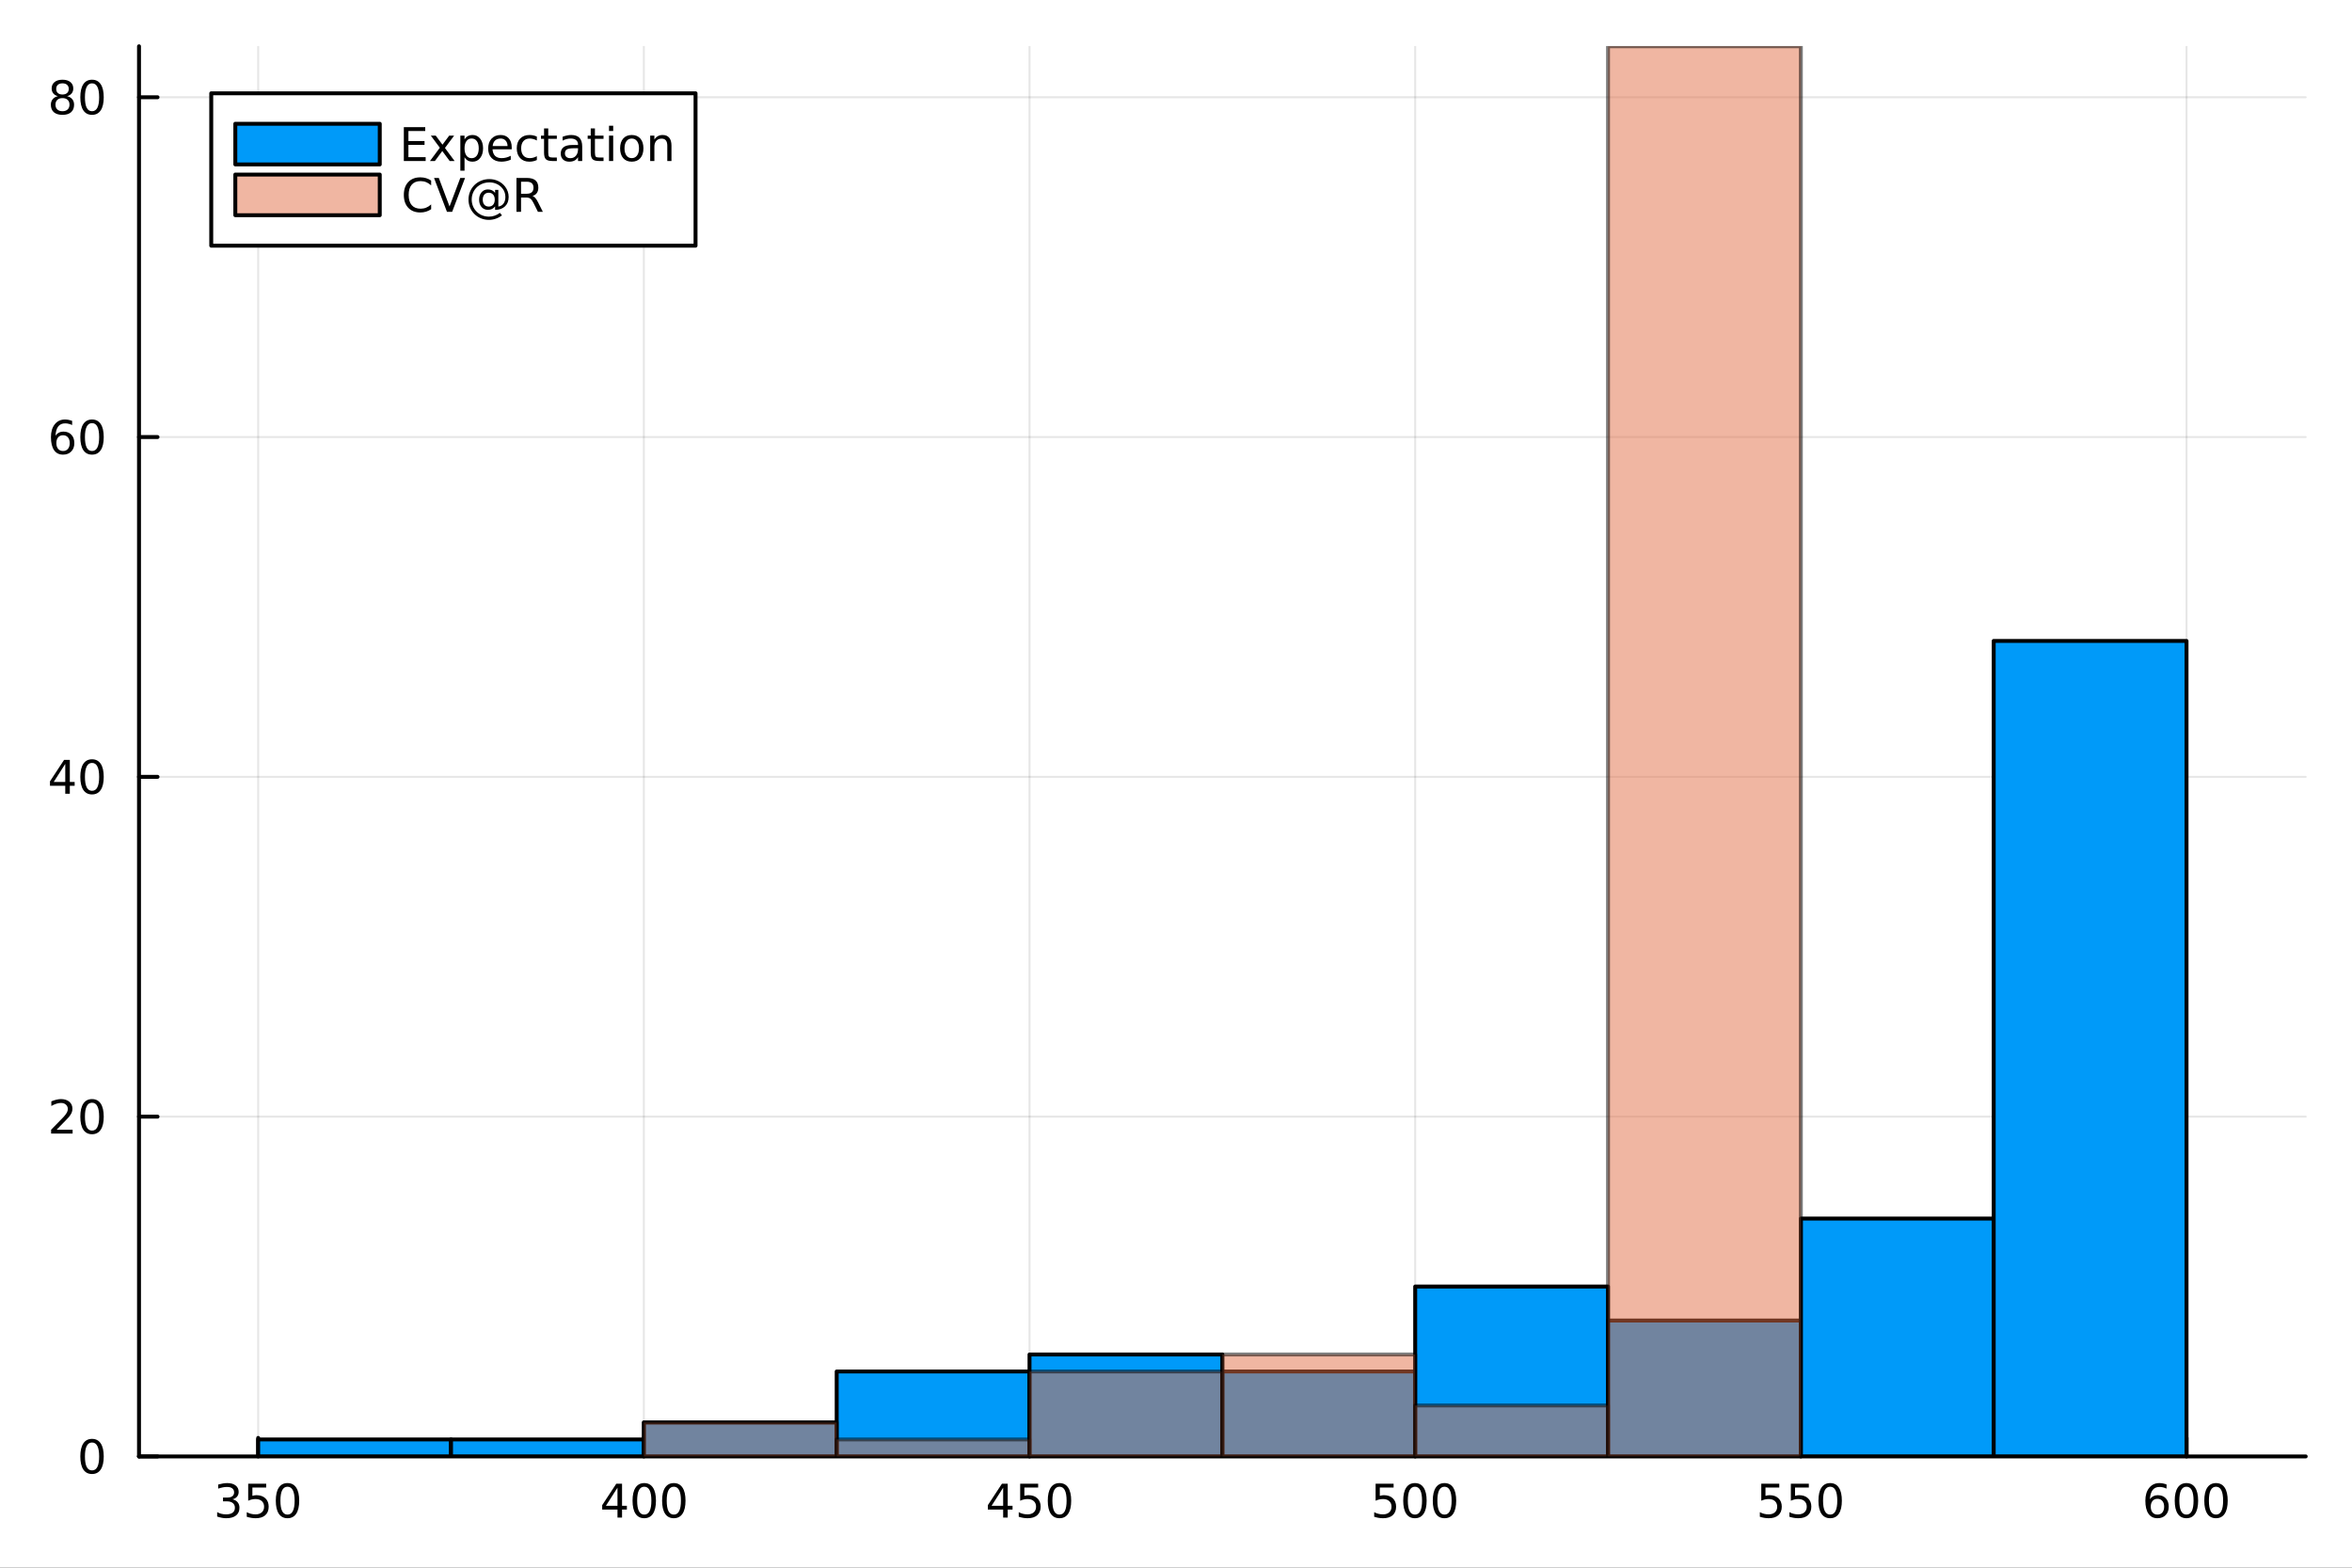 <?xml version="1.0" encoding="utf-8"?>
<svg xmlns="http://www.w3.org/2000/svg" xmlns:xlink="http://www.w3.org/1999/xlink" width="600" height="400" viewBox="0 0 2400 1600">
<rect x="0" y="0" width="2400" height="1600" fill="#333333" stroke="none"/>
<defs>
  <clipPath id="clip430">
    <rect x="0" y="0" width="2400" height="1600"/>
  </clipPath>
</defs>
<path clip-path="url(#clip430)" d="M0 1600 L2400 1600 L2400 0 L0 0  Z" fill="#ffffff" fill-rule="evenodd" fill-opacity="1"/>
<defs>
  <clipPath id="clip431">
    <rect x="480" y="0" width="1681" height="1600"/>
  </clipPath>
</defs>
<path clip-path="url(#clip430)" d="M141.853 1486.45 L2352.76 1486.45 L2352.76 47.244 L141.853 47.244  Z" fill="#ffffff" fill-rule="evenodd" fill-opacity="1"/>
<defs>
  <clipPath id="clip432">
    <rect x="141" y="47" width="2212" height="1440"/>
  </clipPath>
</defs>
<polyline clip-path="url(#clip432)" style="stroke:#000000; stroke-linecap:round; stroke-linejoin:round; stroke-width:2; stroke-opacity:0.1; fill:none" points="263.457,1486.45 263.457,47.244 "/>
<polyline clip-path="url(#clip432)" style="stroke:#000000; stroke-linecap:round; stroke-linejoin:round; stroke-width:2; stroke-opacity:0.1; fill:none" points="656.996,1486.45 656.996,47.244 "/>
<polyline clip-path="url(#clip432)" style="stroke:#000000; stroke-linecap:round; stroke-linejoin:round; stroke-width:2; stroke-opacity:0.1; fill:none" points="1050.53,1486.45 1050.53,47.244 "/>
<polyline clip-path="url(#clip432)" style="stroke:#000000; stroke-linecap:round; stroke-linejoin:round; stroke-width:2; stroke-opacity:0.1; fill:none" points="1444.07,1486.45 1444.07,47.244 "/>
<polyline clip-path="url(#clip432)" style="stroke:#000000; stroke-linecap:round; stroke-linejoin:round; stroke-width:2; stroke-opacity:0.1; fill:none" points="1837.61,1486.45 1837.61,47.244 "/>
<polyline clip-path="url(#clip432)" style="stroke:#000000; stroke-linecap:round; stroke-linejoin:round; stroke-width:2; stroke-opacity:0.1; fill:none" points="2231.15,1486.45 2231.15,47.244 "/>
<polyline clip-path="url(#clip432)" style="stroke:#000000; stroke-linecap:round; stroke-linejoin:round; stroke-width:2; stroke-opacity:0.1; fill:none" points="141.853,1486.45 2352.76,1486.45 "/>
<polyline clip-path="url(#clip432)" style="stroke:#000000; stroke-linecap:round; stroke-linejoin:round; stroke-width:2; stroke-opacity:0.1; fill:none" points="141.853,1139.65 2352.76,1139.65 "/>
<polyline clip-path="url(#clip432)" style="stroke:#000000; stroke-linecap:round; stroke-linejoin:round; stroke-width:2; stroke-opacity:0.1; fill:none" points="141.853,792.856 2352.76,792.856 "/>
<polyline clip-path="url(#clip432)" style="stroke:#000000; stroke-linecap:round; stroke-linejoin:round; stroke-width:2; stroke-opacity:0.1; fill:none" points="141.853,446.06 2352.76,446.06 "/>
<polyline clip-path="url(#clip432)" style="stroke:#000000; stroke-linecap:round; stroke-linejoin:round; stroke-width:2; stroke-opacity:0.1; fill:none" points="141.853,99.263 2352.76,99.263 "/>
<polyline clip-path="url(#clip430)" style="stroke:#000000; stroke-linecap:round; stroke-linejoin:round; stroke-width:4; stroke-opacity:1; fill:none" points="141.853,1486.45 2352.76,1486.45 "/>
<polyline clip-path="url(#clip430)" style="stroke:#000000; stroke-linecap:round; stroke-linejoin:round; stroke-width:4; stroke-opacity:1; fill:none" points="263.457,1486.45 263.457,1467.55 "/>
<polyline clip-path="url(#clip430)" style="stroke:#000000; stroke-linecap:round; stroke-linejoin:round; stroke-width:4; stroke-opacity:1; fill:none" points="656.996,1486.45 656.996,1467.55 "/>
<polyline clip-path="url(#clip430)" style="stroke:#000000; stroke-linecap:round; stroke-linejoin:round; stroke-width:4; stroke-opacity:1; fill:none" points="1050.53,1486.45 1050.53,1467.55 "/>
<polyline clip-path="url(#clip430)" style="stroke:#000000; stroke-linecap:round; stroke-linejoin:round; stroke-width:4; stroke-opacity:1; fill:none" points="1444.07,1486.45 1444.07,1467.55 "/>
<polyline clip-path="url(#clip430)" style="stroke:#000000; stroke-linecap:round; stroke-linejoin:round; stroke-width:4; stroke-opacity:1; fill:none" points="1837.61,1486.45 1837.61,1467.55 "/>
<polyline clip-path="url(#clip430)" style="stroke:#000000; stroke-linecap:round; stroke-linejoin:round; stroke-width:4; stroke-opacity:1; fill:none" points="2231.15,1486.45 2231.15,1467.55 "/>
<path clip-path="url(#clip430)" d="M237.218 1530.21 Q240.575 1530.93 242.45 1533.2 Q244.348 1535.47 244.348 1538.8 Q244.348 1543.92 240.829 1546.72 Q237.311 1549.52 230.829 1549.52 Q228.653 1549.52 226.339 1549.08 Q224.047 1548.66 221.593 1547.81 L221.593 1543.29 Q223.538 1544.43 225.853 1545.01 Q228.167 1545.58 230.691 1545.58 Q235.089 1545.58 237.38 1543.85 Q239.695 1542.11 239.695 1538.8 Q239.695 1535.75 237.542 1534.03 Q235.413 1532.3 231.593 1532.3 L227.566 1532.3 L227.566 1528.45 L231.778 1528.45 Q235.228 1528.45 237.056 1527.09 Q238.885 1525.7 238.885 1523.11 Q238.885 1520.45 236.987 1519.03 Q235.112 1517.6 231.593 1517.6 Q229.672 1517.6 227.473 1518.01 Q225.274 1518.43 222.635 1519.31 L222.635 1515.14 Q225.297 1514.4 227.612 1514.03 Q229.95 1513.66 232.01 1513.66 Q237.334 1513.66 240.436 1516.09 Q243.538 1518.5 243.538 1522.62 Q243.538 1525.49 241.894 1527.48 Q240.251 1529.45 237.218 1530.21 Z" fill="#000000" fill-rule="nonzero" fill-opacity="1" /><path clip-path="url(#clip430)" d="M253.26 1514.29 L271.616 1514.29 L271.616 1518.22 L257.542 1518.22 L257.542 1526.7 Q258.561 1526.35 259.579 1526.19 Q260.598 1526 261.616 1526 Q267.403 1526 270.783 1529.17 Q274.163 1532.34 274.163 1537.76 Q274.163 1543.34 270.69 1546.44 Q267.218 1549.52 260.899 1549.52 Q258.723 1549.52 256.454 1549.15 Q254.209 1548.78 251.802 1548.04 L251.802 1543.34 Q253.885 1544.47 256.107 1545.03 Q258.329 1545.58 260.806 1545.58 Q264.811 1545.58 267.149 1543.48 Q269.487 1541.37 269.487 1537.76 Q269.487 1534.15 267.149 1532.04 Q264.811 1529.94 260.806 1529.94 Q258.931 1529.94 257.056 1530.35 Q255.204 1530.77 253.26 1531.65 L253.26 1514.29 Z" fill="#000000" fill-rule="nonzero" fill-opacity="1" /><path clip-path="url(#clip430)" d="M293.375 1517.37 Q289.764 1517.37 287.936 1520.93 Q286.13 1524.47 286.13 1531.6 Q286.13 1538.71 287.936 1542.27 Q289.764 1545.82 293.375 1545.82 Q297.01 1545.82 298.815 1542.27 Q300.644 1538.71 300.644 1531.6 Q300.644 1524.47 298.815 1520.93 Q297.01 1517.37 293.375 1517.37 M293.375 1513.66 Q299.186 1513.66 302.241 1518.27 Q305.32 1522.85 305.32 1531.6 Q305.32 1540.33 302.241 1544.94 Q299.186 1549.52 293.375 1549.52 Q287.565 1549.52 284.487 1544.94 Q281.431 1540.33 281.431 1531.6 Q281.431 1522.85 284.487 1518.27 Q287.565 1513.66 293.375 1513.66 Z" fill="#000000" fill-rule="nonzero" fill-opacity="1" /><path clip-path="url(#clip430)" d="M630.086 1518.36 L618.281 1536.81 L630.086 1536.81 L630.086 1518.36 M628.859 1514.29 L634.739 1514.29 L634.739 1536.81 L639.669 1536.81 L639.669 1540.7 L634.739 1540.7 L634.739 1548.85 L630.086 1548.85 L630.086 1540.7 L614.484 1540.7 L614.484 1536.19 L628.859 1514.29 Z" fill="#000000" fill-rule="nonzero" fill-opacity="1" /><path clip-path="url(#clip430)" d="M657.401 1517.37 Q653.79 1517.37 651.961 1520.93 Q650.155 1524.47 650.155 1531.6 Q650.155 1538.71 651.961 1542.27 Q653.79 1545.82 657.401 1545.82 Q661.035 1545.82 662.841 1542.27 Q664.669 1538.71 664.669 1531.6 Q664.669 1524.47 662.841 1520.93 Q661.035 1517.37 657.401 1517.37 M657.401 1513.66 Q663.211 1513.66 666.266 1518.27 Q669.345 1522.85 669.345 1531.6 Q669.345 1540.33 666.266 1544.94 Q663.211 1549.52 657.401 1549.52 Q651.591 1549.52 648.512 1544.94 Q645.456 1540.33 645.456 1531.6 Q645.456 1522.85 648.512 1518.27 Q651.591 1513.66 657.401 1513.66 Z" fill="#000000" fill-rule="nonzero" fill-opacity="1" /><path clip-path="url(#clip430)" d="M687.563 1517.37 Q683.952 1517.37 682.123 1520.93 Q680.317 1524.47 680.317 1531.6 Q680.317 1538.71 682.123 1542.27 Q683.952 1545.82 687.563 1545.82 Q691.197 1545.82 693.002 1542.27 Q694.831 1538.71 694.831 1531.6 Q694.831 1524.47 693.002 1520.93 Q691.197 1517.37 687.563 1517.37 M687.563 1513.66 Q693.373 1513.66 696.428 1518.27 Q699.507 1522.85 699.507 1531.6 Q699.507 1540.33 696.428 1544.94 Q693.373 1549.52 687.563 1549.52 Q681.753 1549.52 678.674 1544.94 Q675.618 1540.33 675.618 1531.6 Q675.618 1522.85 678.674 1518.27 Q681.753 1513.66 687.563 1513.66 Z" fill="#000000" fill-rule="nonzero" fill-opacity="1" /><path clip-path="url(#clip430)" d="M1023.63 1518.36 L1011.82 1536.81 L1023.63 1536.81 L1023.63 1518.36 M1022.4 1514.29 L1028.28 1514.29 L1028.28 1536.81 L1033.21 1536.81 L1033.21 1540.7 L1028.28 1540.7 L1028.28 1548.85 L1023.63 1548.85 L1023.63 1540.7 L1008.02 1540.7 L1008.02 1536.19 L1022.4 1514.29 Z" fill="#000000" fill-rule="nonzero" fill-opacity="1" /><path clip-path="url(#clip430)" d="M1040.99 1514.29 L1059.34 1514.29 L1059.34 1518.22 L1045.27 1518.22 L1045.27 1526.7 Q1046.29 1526.35 1047.31 1526.19 Q1048.32 1526 1049.34 1526 Q1055.13 1526 1058.51 1529.17 Q1061.89 1532.34 1061.89 1537.76 Q1061.89 1543.34 1058.42 1546.44 Q1054.94 1549.52 1048.63 1549.52 Q1046.45 1549.52 1044.18 1549.15 Q1041.94 1548.78 1039.53 1548.04 L1039.53 1543.34 Q1041.61 1544.47 1043.83 1545.03 Q1046.06 1545.58 1048.53 1545.58 Q1052.54 1545.58 1054.88 1543.48 Q1057.21 1541.37 1057.21 1537.76 Q1057.21 1534.15 1054.88 1532.04 Q1052.54 1529.94 1048.53 1529.94 Q1046.66 1529.94 1044.78 1530.35 Q1042.93 1530.77 1040.99 1531.65 L1040.99 1514.29 Z" fill="#000000" fill-rule="nonzero" fill-opacity="1" /><path clip-path="url(#clip430)" d="M1081.1 1517.37 Q1077.49 1517.37 1075.66 1520.93 Q1073.86 1524.47 1073.86 1531.6 Q1073.86 1538.71 1075.66 1542.27 Q1077.49 1545.82 1081.1 1545.82 Q1084.74 1545.82 1086.54 1542.27 Q1088.37 1538.71 1088.37 1531.6 Q1088.37 1524.47 1086.54 1520.93 Q1084.74 1517.37 1081.1 1517.37 M1081.1 1513.66 Q1086.91 1513.66 1089.97 1518.27 Q1093.05 1522.85 1093.05 1531.6 Q1093.05 1540.33 1089.97 1544.94 Q1086.91 1549.52 1081.1 1549.52 Q1075.29 1549.52 1072.21 1544.94 Q1069.16 1540.33 1069.16 1531.6 Q1069.16 1522.85 1072.21 1518.27 Q1075.29 1513.66 1081.1 1513.66 Z" fill="#000000" fill-rule="nonzero" fill-opacity="1" /><path clip-path="url(#clip430)" d="M1403.69 1514.29 L1422.05 1514.29 L1422.05 1518.22 L1407.97 1518.22 L1407.97 1526.7 Q1408.99 1526.35 1410.01 1526.19 Q1411.03 1526 1412.05 1526 Q1417.84 1526 1421.22 1529.17 Q1424.59 1532.34 1424.59 1537.76 Q1424.59 1543.34 1421.12 1546.44 Q1417.65 1549.52 1411.33 1549.52 Q1409.16 1549.52 1406.89 1549.15 Q1404.64 1548.78 1402.23 1548.04 L1402.23 1543.34 Q1404.32 1544.47 1406.54 1545.03 Q1408.76 1545.58 1411.24 1545.58 Q1415.24 1545.58 1417.58 1543.48 Q1419.92 1541.37 1419.92 1537.76 Q1419.92 1534.15 1417.58 1532.04 Q1415.24 1529.94 1411.24 1529.94 Q1409.36 1529.94 1407.49 1530.35 Q1405.64 1530.77 1403.69 1531.65 L1403.69 1514.29 Z" fill="#000000" fill-rule="nonzero" fill-opacity="1" /><path clip-path="url(#clip430)" d="M1443.81 1517.37 Q1440.2 1517.37 1438.37 1520.93 Q1436.56 1524.47 1436.56 1531.6 Q1436.56 1538.71 1438.37 1542.27 Q1440.2 1545.82 1443.81 1545.82 Q1447.44 1545.82 1449.25 1542.27 Q1451.08 1538.71 1451.08 1531.6 Q1451.08 1524.47 1449.25 1520.93 Q1447.44 1517.37 1443.81 1517.37 M1443.81 1513.66 Q1449.62 1513.66 1452.67 1518.27 Q1455.75 1522.85 1455.75 1531.6 Q1455.75 1540.33 1452.67 1544.94 Q1449.62 1549.52 1443.81 1549.52 Q1438 1549.52 1434.92 1544.94 Q1431.86 1540.33 1431.86 1531.6 Q1431.86 1522.85 1434.92 1518.27 Q1438 1513.66 1443.81 1513.66 Z" fill="#000000" fill-rule="nonzero" fill-opacity="1" /><path clip-path="url(#clip430)" d="M1473.97 1517.37 Q1470.36 1517.37 1468.53 1520.93 Q1466.72 1524.47 1466.72 1531.6 Q1466.72 1538.71 1468.53 1542.27 Q1470.36 1545.82 1473.97 1545.82 Q1477.6 1545.82 1479.41 1542.27 Q1481.24 1538.71 1481.24 1531.6 Q1481.24 1524.47 1479.41 1520.93 Q1477.6 1517.37 1473.97 1517.37 M1473.97 1513.66 Q1479.78 1513.66 1482.84 1518.27 Q1485.91 1522.85 1485.91 1531.6 Q1485.91 1540.33 1482.84 1544.94 Q1479.78 1549.52 1473.97 1549.52 Q1468.16 1549.52 1465.08 1544.94 Q1462.03 1540.33 1462.03 1531.6 Q1462.03 1522.85 1465.08 1518.27 Q1468.16 1513.66 1473.97 1513.66 Z" fill="#000000" fill-rule="nonzero" fill-opacity="1" /><path clip-path="url(#clip430)" d="M1797.23 1514.29 L1815.59 1514.29 L1815.59 1518.22 L1801.51 1518.22 L1801.51 1526.7 Q1802.53 1526.35 1803.55 1526.19 Q1804.57 1526 1805.59 1526 Q1811.37 1526 1814.75 1529.17 Q1818.13 1532.34 1818.13 1537.76 Q1818.13 1543.34 1814.66 1546.44 Q1811.19 1549.52 1804.87 1549.52 Q1802.69 1549.52 1800.43 1549.15 Q1798.18 1548.78 1795.77 1548.04 L1795.77 1543.34 Q1797.86 1544.47 1800.08 1545.03 Q1802.3 1545.58 1804.78 1545.58 Q1808.78 1545.58 1811.12 1543.48 Q1813.46 1541.37 1813.46 1537.76 Q1813.46 1534.15 1811.12 1532.04 Q1808.78 1529.94 1804.78 1529.94 Q1802.9 1529.94 1801.03 1530.35 Q1799.18 1530.77 1797.23 1531.65 L1797.23 1514.29 Z" fill="#000000" fill-rule="nonzero" fill-opacity="1" /><path clip-path="url(#clip430)" d="M1827.39 1514.29 L1845.75 1514.29 L1845.75 1518.22 L1831.68 1518.22 L1831.68 1526.7 Q1832.69 1526.35 1833.71 1526.19 Q1834.73 1526 1835.75 1526 Q1841.54 1526 1844.92 1529.17 Q1848.3 1532.34 1848.3 1537.76 Q1848.3 1543.34 1844.82 1546.44 Q1841.35 1549.52 1835.03 1549.52 Q1832.86 1549.52 1830.59 1549.15 Q1828.34 1548.78 1825.93 1548.04 L1825.93 1543.34 Q1828.02 1544.47 1830.24 1545.03 Q1832.46 1545.58 1834.94 1545.58 Q1838.94 1545.58 1841.28 1543.48 Q1843.62 1541.37 1843.62 1537.76 Q1843.62 1534.15 1841.28 1532.04 Q1838.94 1529.94 1834.94 1529.94 Q1833.06 1529.94 1831.19 1530.35 Q1829.34 1530.77 1827.39 1531.65 L1827.39 1514.29 Z" fill="#000000" fill-rule="nonzero" fill-opacity="1" /><path clip-path="url(#clip430)" d="M1867.51 1517.37 Q1863.9 1517.37 1862.07 1520.93 Q1860.26 1524.47 1860.26 1531.6 Q1860.26 1538.71 1862.07 1542.27 Q1863.9 1545.82 1867.51 1545.82 Q1871.14 1545.82 1872.95 1542.27 Q1874.78 1538.71 1874.78 1531.6 Q1874.78 1524.47 1872.95 1520.93 Q1871.14 1517.37 1867.51 1517.37 M1867.51 1513.66 Q1873.32 1513.66 1876.37 1518.27 Q1879.45 1522.85 1879.45 1531.6 Q1879.45 1540.33 1876.37 1544.94 Q1873.32 1549.52 1867.51 1549.52 Q1861.7 1549.52 1858.62 1544.94 Q1855.56 1540.33 1855.56 1531.6 Q1855.56 1522.85 1858.62 1518.27 Q1861.7 1513.66 1867.51 1513.66 Z" fill="#000000" fill-rule="nonzero" fill-opacity="1" /><path clip-path="url(#clip430)" d="M2201.48 1529.7 Q2198.33 1529.7 2196.48 1531.86 Q2194.65 1534.01 2194.65 1537.76 Q2194.65 1541.49 2196.48 1543.66 Q2198.33 1545.82 2201.48 1545.82 Q2204.62 1545.82 2206.45 1543.66 Q2208.31 1541.49 2208.31 1537.76 Q2208.31 1534.01 2206.45 1531.86 Q2204.62 1529.7 2201.48 1529.7 M2210.76 1515.05 L2210.76 1519.31 Q2209 1518.48 2207.19 1518.04 Q2205.41 1517.6 2203.65 1517.6 Q2199.02 1517.6 2196.57 1520.72 Q2194.14 1523.85 2193.79 1530.17 Q2195.16 1528.15 2197.22 1527.09 Q2199.28 1526 2201.75 1526 Q2206.96 1526 2209.97 1529.17 Q2213 1532.32 2213 1537.76 Q2213 1543.08 2209.86 1546.3 Q2206.71 1549.52 2201.48 1549.52 Q2195.48 1549.52 2192.31 1544.94 Q2189.14 1540.33 2189.14 1531.6 Q2189.14 1523.41 2193.03 1518.55 Q2196.92 1513.66 2203.47 1513.66 Q2205.23 1513.66 2207.01 1514.01 Q2208.81 1514.36 2210.76 1515.05 Z" fill="#000000" fill-rule="nonzero" fill-opacity="1" /><path clip-path="url(#clip430)" d="M2231.06 1517.37 Q2227.45 1517.37 2225.62 1520.93 Q2223.81 1524.47 2223.81 1531.6 Q2223.81 1538.71 2225.62 1542.27 Q2227.45 1545.82 2231.06 1545.82 Q2234.69 1545.82 2236.5 1542.27 Q2238.33 1538.71 2238.33 1531.6 Q2238.33 1524.47 2236.5 1520.93 Q2234.69 1517.37 2231.06 1517.37 M2231.06 1513.66 Q2236.87 1513.66 2239.93 1518.27 Q2243 1522.85 2243 1531.6 Q2243 1540.33 2239.93 1544.94 Q2236.87 1549.52 2231.06 1549.52 Q2225.25 1549.52 2222.17 1544.94 Q2219.12 1540.33 2219.12 1531.6 Q2219.12 1522.85 2222.17 1518.27 Q2225.25 1513.66 2231.06 1513.66 Z" fill="#000000" fill-rule="nonzero" fill-opacity="1" /><path clip-path="url(#clip430)" d="M2261.22 1517.37 Q2257.61 1517.37 2255.78 1520.93 Q2253.98 1524.47 2253.98 1531.6 Q2253.98 1538.71 2255.78 1542.27 Q2257.61 1545.82 2261.22 1545.82 Q2264.86 1545.82 2266.66 1542.27 Q2268.49 1538.71 2268.49 1531.6 Q2268.49 1524.47 2266.66 1520.93 Q2264.86 1517.37 2261.22 1517.37 M2261.22 1513.66 Q2267.03 1513.66 2270.09 1518.27 Q2273.17 1522.85 2273.17 1531.6 Q2273.17 1540.33 2270.09 1544.94 Q2267.03 1549.52 2261.22 1549.52 Q2255.41 1549.52 2252.33 1544.94 Q2249.28 1540.33 2249.28 1531.6 Q2249.28 1522.85 2252.33 1518.27 Q2255.41 1513.66 2261.22 1513.66 Z" fill="#000000" fill-rule="nonzero" fill-opacity="1" /><polyline clip-path="url(#clip430)" style="stroke:#000000; stroke-linecap:round; stroke-linejoin:round; stroke-width:4; stroke-opacity:1; fill:none" points="141.853,1486.45 141.853,47.244 "/>
<polyline clip-path="url(#clip430)" style="stroke:#000000; stroke-linecap:round; stroke-linejoin:round; stroke-width:4; stroke-opacity:1; fill:none" points="141.853,1486.45 160.751,1486.45 "/>
<polyline clip-path="url(#clip430)" style="stroke:#000000; stroke-linecap:round; stroke-linejoin:round; stroke-width:4; stroke-opacity:1; fill:none" points="141.853,1139.65 160.751,1139.65 "/>
<polyline clip-path="url(#clip430)" style="stroke:#000000; stroke-linecap:round; stroke-linejoin:round; stroke-width:4; stroke-opacity:1; fill:none" points="141.853,792.856 160.751,792.856 "/>
<polyline clip-path="url(#clip430)" style="stroke:#000000; stroke-linecap:round; stroke-linejoin:round; stroke-width:4; stroke-opacity:1; fill:none" points="141.853,446.06 160.751,446.06 "/>
<polyline clip-path="url(#clip430)" style="stroke:#000000; stroke-linecap:round; stroke-linejoin:round; stroke-width:4; stroke-opacity:1; fill:none" points="141.853,99.263 160.751,99.263 "/>
<path clip-path="url(#clip430)" d="M93.909 1472.25 Q90.297 1472.25 88.469 1475.81 Q86.663 1479.35 86.663 1486.48 Q86.663 1493.59 88.469 1497.15 Q90.297 1500.7 93.909 1500.7 Q97.543 1500.7 99.348 1497.15 Q101.177 1493.59 101.177 1486.48 Q101.177 1479.35 99.348 1475.81 Q97.543 1472.25 93.909 1472.25 M93.909 1468.54 Q99.719 1468.54 102.774 1473.15 Q105.853 1477.73 105.853 1486.48 Q105.853 1495.21 102.774 1499.82 Q99.719 1504.4 93.909 1504.4 Q88.098 1504.4 85.02 1499.82 Q81.964 1495.21 81.964 1486.48 Q81.964 1477.73 85.02 1473.15 Q88.098 1468.54 93.909 1468.54 Z" fill="#000000" fill-rule="nonzero" fill-opacity="1" /><path clip-path="url(#clip430)" d="M57.775 1153 L74.094 1153 L74.094 1156.93 L52.15 1156.93 L52.15 1153 Q54.812 1150.24 59.395 1145.61 Q64.001 1140.96 65.182 1139.62 Q67.427 1137.09 68.307 1135.36 Q69.21 1133.6 69.21 1131.91 Q69.21 1129.15 67.265 1127.42 Q65.344 1125.68 62.242 1125.68 Q60.043 1125.68 57.589 1126.45 Q55.159 1127.21 52.381 1128.76 L52.381 1124.04 Q55.205 1122.9 57.659 1122.33 Q60.112 1121.75 62.15 1121.75 Q67.52 1121.75 70.714 1124.43 Q73.909 1127.12 73.909 1131.61 Q73.909 1133.74 73.099 1135.66 Q72.311 1137.56 70.205 1140.15 Q69.626 1140.82 66.525 1144.04 Q63.423 1147.23 57.775 1153 Z" fill="#000000" fill-rule="nonzero" fill-opacity="1" /><path clip-path="url(#clip430)" d="M93.909 1125.45 Q90.297 1125.45 88.469 1129.02 Q86.663 1132.56 86.663 1139.69 Q86.663 1146.79 88.469 1150.36 Q90.297 1153.9 93.909 1153.9 Q97.543 1153.9 99.348 1150.36 Q101.177 1146.79 101.177 1139.69 Q101.177 1132.56 99.348 1129.02 Q97.543 1125.45 93.909 1125.45 M93.909 1121.75 Q99.719 1121.75 102.774 1126.35 Q105.853 1130.94 105.853 1139.69 Q105.853 1148.41 102.774 1153.02 Q99.719 1157.6 93.909 1157.6 Q88.098 1157.6 85.02 1153.02 Q81.964 1148.41 81.964 1139.69 Q81.964 1130.94 85.02 1126.35 Q88.098 1121.75 93.909 1121.75 Z" fill="#000000" fill-rule="nonzero" fill-opacity="1" /><path clip-path="url(#clip430)" d="M66.594 779.65 L54.788 798.099 L66.594 798.099 L66.594 779.65 M65.367 775.576 L71.247 775.576 L71.247 798.099 L76.177 798.099 L76.177 801.988 L71.247 801.988 L71.247 810.136 L66.594 810.136 L66.594 801.988 L50.992 801.988 L50.992 797.474 L65.367 775.576 Z" fill="#000000" fill-rule="nonzero" fill-opacity="1" /><path clip-path="url(#clip430)" d="M93.909 778.654 Q90.297 778.654 88.469 782.219 Q86.663 785.761 86.663 792.89 Q86.663 799.997 88.469 803.562 Q90.297 807.103 93.909 807.103 Q97.543 807.103 99.348 803.562 Q101.177 799.997 101.177 792.89 Q101.177 785.761 99.348 782.219 Q97.543 778.654 93.909 778.654 M93.909 774.951 Q99.719 774.951 102.774 779.557 Q105.853 784.14 105.853 792.89 Q105.853 801.617 102.774 806.224 Q99.719 810.807 93.909 810.807 Q88.098 810.807 85.02 806.224 Q81.964 801.617 81.964 792.89 Q81.964 784.14 85.02 779.557 Q88.098 774.951 93.909 774.951 Z" fill="#000000" fill-rule="nonzero" fill-opacity="1" /><path clip-path="url(#clip430)" d="M64.325 444.196 Q61.177 444.196 59.325 446.349 Q57.497 448.502 57.497 452.252 Q57.497 455.979 59.325 458.154 Q61.177 460.307 64.325 460.307 Q67.474 460.307 69.302 458.154 Q71.154 455.979 71.154 452.252 Q71.154 448.502 69.302 446.349 Q67.474 444.196 64.325 444.196 M73.608 429.543 L73.608 433.803 Q71.849 432.969 70.043 432.53 Q68.261 432.09 66.501 432.09 Q61.872 432.09 59.418 435.215 Q56.987 438.34 56.64 444.659 Q58.006 442.645 60.066 441.58 Q62.126 440.492 64.603 440.492 Q69.811 440.492 72.821 443.664 Q75.853 446.812 75.853 452.252 Q75.853 457.576 72.705 460.793 Q69.557 464.011 64.325 464.011 Q58.33 464.011 55.159 459.428 Q51.987 454.821 51.987 446.094 Q51.987 437.9 55.876 433.039 Q59.765 428.155 66.316 428.155 Q68.075 428.155 69.858 428.502 Q71.663 428.849 73.608 429.543 Z" fill="#000000" fill-rule="nonzero" fill-opacity="1" /><path clip-path="url(#clip430)" d="M93.909 431.858 Q90.297 431.858 88.469 435.423 Q86.663 438.965 86.663 446.094 Q86.663 453.201 88.469 456.766 Q90.297 460.307 93.909 460.307 Q97.543 460.307 99.348 456.766 Q101.177 453.201 101.177 446.094 Q101.177 438.965 99.348 435.423 Q97.543 431.858 93.909 431.858 M93.909 428.155 Q99.719 428.155 102.774 432.761 Q105.853 437.344 105.853 446.094 Q105.853 454.821 102.774 459.428 Q99.719 464.011 93.909 464.011 Q88.098 464.011 85.02 459.428 Q81.964 454.821 81.964 446.094 Q81.964 437.344 85.02 432.761 Q88.098 428.155 93.909 428.155 Z" fill="#000000" fill-rule="nonzero" fill-opacity="1" /><path clip-path="url(#clip430)" d="M63.747 100.132 Q60.413 100.132 58.492 101.914 Q56.594 103.696 56.594 106.821 Q56.594 109.946 58.492 111.729 Q60.413 113.511 63.747 113.511 Q67.08 113.511 69.001 111.729 Q70.923 109.923 70.923 106.821 Q70.923 103.696 69.001 101.914 Q67.103 100.132 63.747 100.132 M59.071 98.141 Q56.062 97.4 54.372 95.34 Q52.705 93.28 52.705 90.317 Q52.705 86.173 55.645 83.766 Q58.608 81.359 63.747 81.359 Q68.909 81.359 71.849 83.766 Q74.788 86.173 74.788 90.317 Q74.788 93.28 73.099 95.34 Q71.432 97.4 68.446 98.141 Q71.825 98.928 73.7 101.22 Q75.599 103.511 75.599 106.821 Q75.599 111.844 72.52 114.53 Q69.464 117.215 63.747 117.215 Q58.029 117.215 54.95 114.53 Q51.895 111.844 51.895 106.821 Q51.895 103.511 53.793 101.22 Q55.691 98.928 59.071 98.141 M57.358 90.757 Q57.358 93.442 59.025 94.946 Q60.714 96.451 63.747 96.451 Q66.756 96.451 68.446 94.946 Q70.159 93.442 70.159 90.757 Q70.159 88.071 68.446 86.567 Q66.756 85.062 63.747 85.062 Q60.714 85.062 59.025 86.567 Q57.358 88.071 57.358 90.757 Z" fill="#000000" fill-rule="nonzero" fill-opacity="1" /><path clip-path="url(#clip430)" d="M93.909 85.062 Q90.297 85.062 88.469 88.627 Q86.663 92.169 86.663 99.298 Q86.663 106.405 88.469 109.969 Q90.297 113.511 93.909 113.511 Q97.543 113.511 99.348 109.969 Q101.177 106.405 101.177 99.298 Q101.177 92.169 99.348 88.627 Q97.543 85.062 93.909 85.062 M93.909 81.359 Q99.719 81.359 102.774 85.965 Q105.853 90.548 105.853 99.298 Q105.853 108.025 102.774 112.631 Q99.719 117.215 93.909 117.215 Q88.098 117.215 85.02 112.631 Q81.964 108.025 81.964 99.298 Q81.964 90.548 85.02 85.965 Q88.098 81.359 93.909 81.359 Z" fill="#000000" fill-rule="nonzero" fill-opacity="1" /><path clip-path="url(#clip432)" d="M263.457 1469.11 L263.457 1486.45 L460.226 1486.45 L460.226 1469.11 L263.457 1469.11 L263.457 1469.11  Z" fill="#009af9" fill-rule="evenodd" fill-opacity="1"/>
<polyline clip-path="url(#clip432)" style="stroke:#000000; stroke-linecap:round; stroke-linejoin:round; stroke-width:4; stroke-opacity:1; fill:none" points="263.457,1469.11 263.457,1486.45 460.226,1486.45 460.226,1469.11 263.457,1469.11 "/>
<path clip-path="url(#clip432)" d="M460.226 1469.11 L460.226 1486.45 L656.996 1486.45 L656.996 1469.11 L460.226 1469.11 L460.226 1469.11  Z" fill="#009af9" fill-rule="evenodd" fill-opacity="1"/>
<polyline clip-path="url(#clip432)" style="stroke:#000000; stroke-linecap:round; stroke-linejoin:round; stroke-width:4; stroke-opacity:1; fill:none" points="460.226,1469.11 460.226,1486.45 656.996,1486.45 656.996,1469.11 460.226,1469.11 "/>
<path clip-path="url(#clip432)" d="M656.996 1451.77 L656.996 1486.45 L853.765 1486.45 L853.765 1451.77 L656.996 1451.77 L656.996 1451.77  Z" fill="#009af9" fill-rule="evenodd" fill-opacity="1"/>
<polyline clip-path="url(#clip432)" style="stroke:#000000; stroke-linecap:round; stroke-linejoin:round; stroke-width:4; stroke-opacity:1; fill:none" points="656.996,1451.77 656.996,1486.45 853.765,1486.45 853.765,1451.77 656.996,1451.77 "/>
<path clip-path="url(#clip432)" d="M853.765 1399.75 L853.765 1486.45 L1050.53 1486.45 L1050.53 1399.75 L853.765 1399.75 L853.765 1399.75  Z" fill="#009af9" fill-rule="evenodd" fill-opacity="1"/>
<polyline clip-path="url(#clip432)" style="stroke:#000000; stroke-linecap:round; stroke-linejoin:round; stroke-width:4; stroke-opacity:1; fill:none" points="853.765,1399.75 853.765,1486.45 1050.53,1486.45 1050.53,1399.75 853.765,1399.75 "/>
<path clip-path="url(#clip432)" d="M1050.53 1382.41 L1050.53 1486.45 L1247.3 1486.45 L1247.3 1382.41 L1050.53 1382.41 L1050.53 1382.41  Z" fill="#009af9" fill-rule="evenodd" fill-opacity="1"/>
<polyline clip-path="url(#clip432)" style="stroke:#000000; stroke-linecap:round; stroke-linejoin:round; stroke-width:4; stroke-opacity:1; fill:none" points="1050.53,1382.41 1050.53,1486.45 1247.3,1486.45 1247.3,1382.41 1050.53,1382.41 "/>
<path clip-path="url(#clip432)" d="M1247.3 1399.75 L1247.3 1486.45 L1444.07 1486.45 L1444.07 1399.75 L1247.3 1399.75 L1247.3 1399.75  Z" fill="#009af9" fill-rule="evenodd" fill-opacity="1"/>
<polyline clip-path="url(#clip432)" style="stroke:#000000; stroke-linecap:round; stroke-linejoin:round; stroke-width:4; stroke-opacity:1; fill:none" points="1247.3,1399.75 1247.3,1486.45 1444.07,1486.45 1444.07,1399.75 1247.3,1399.75 "/>
<path clip-path="url(#clip432)" d="M1444.07 1313.05 L1444.07 1486.45 L1640.84 1486.45 L1640.84 1313.05 L1444.07 1313.05 L1444.07 1313.05  Z" fill="#009af9" fill-rule="evenodd" fill-opacity="1"/>
<polyline clip-path="url(#clip432)" style="stroke:#000000; stroke-linecap:round; stroke-linejoin:round; stroke-width:4; stroke-opacity:1; fill:none" points="1444.07,1313.05 1444.07,1486.45 1640.84,1486.45 1640.84,1313.05 1444.07,1313.05 "/>
<path clip-path="url(#clip432)" d="M1640.84 1347.73 L1640.84 1486.45 L1837.61 1486.45 L1837.61 1347.73 L1640.84 1347.73 L1640.84 1347.73  Z" fill="#009af9" fill-rule="evenodd" fill-opacity="1"/>
<polyline clip-path="url(#clip432)" style="stroke:#000000; stroke-linecap:round; stroke-linejoin:round; stroke-width:4; stroke-opacity:1; fill:none" points="1640.84,1347.73 1640.84,1486.45 1837.61,1486.45 1837.61,1347.73 1640.84,1347.73 "/>
<path clip-path="url(#clip432)" d="M1837.61 1243.69 L1837.61 1486.45 L2034.38 1486.45 L2034.38 1243.69 L1837.61 1243.69 L1837.61 1243.69  Z" fill="#009af9" fill-rule="evenodd" fill-opacity="1"/>
<polyline clip-path="url(#clip432)" style="stroke:#000000; stroke-linecap:round; stroke-linejoin:round; stroke-width:4; stroke-opacity:1; fill:none" points="1837.61,1243.69 1837.61,1486.45 2034.38,1486.45 2034.38,1243.69 1837.61,1243.69 "/>
<path clip-path="url(#clip432)" d="M2034.38 654.137 L2034.38 1486.45 L2231.15 1486.45 L2231.15 654.137 L2034.38 654.137 L2034.38 654.137  Z" fill="#009af9" fill-rule="evenodd" fill-opacity="1"/>
<polyline clip-path="url(#clip432)" style="stroke:#000000; stroke-linecap:round; stroke-linejoin:round; stroke-width:4; stroke-opacity:1; fill:none" points="2034.38,654.137 2034.38,1486.45 2231.15,1486.45 2231.15,654.137 2034.38,654.137 "/>
<circle clip-path="url(#clip432)" style="fill:#009af9; stroke:none; fill-opacity:0" cx="361.841" cy="1469.11" r="2"/>
<circle clip-path="url(#clip432)" style="fill:#009af9; stroke:none; fill-opacity:0" cx="558.611" cy="1469.11" r="2"/>
<circle clip-path="url(#clip432)" style="fill:#009af9; stroke:none; fill-opacity:0" cx="755.38" cy="1451.77" r="2"/>
<circle clip-path="url(#clip432)" style="fill:#009af9; stroke:none; fill-opacity:0" cx="952.15" cy="1399.75" r="2"/>
<circle clip-path="url(#clip432)" style="fill:#009af9; stroke:none; fill-opacity:0" cx="1148.92" cy="1382.41" r="2"/>
<circle clip-path="url(#clip432)" style="fill:#009af9; stroke:none; fill-opacity:0" cx="1345.69" cy="1399.75" r="2"/>
<circle clip-path="url(#clip432)" style="fill:#009af9; stroke:none; fill-opacity:0" cx="1542.46" cy="1313.05" r="2"/>
<circle clip-path="url(#clip432)" style="fill:#009af9; stroke:none; fill-opacity:0" cx="1739.23" cy="1347.73" r="2"/>
<circle clip-path="url(#clip432)" style="fill:#009af9; stroke:none; fill-opacity:0" cx="1936" cy="1243.69" r="2"/>
<circle clip-path="url(#clip432)" style="fill:#009af9; stroke:none; fill-opacity:0" cx="2132.77" cy="654.137" r="2"/>
<path clip-path="url(#clip432)" d="M263.457 1486.45 L263.457 1486.45 L460.226 1486.45 L460.226 1486.45 L263.457 1486.45 L263.457 1486.45  Z" fill="#e26f46" fill-rule="evenodd" fill-opacity="0.5"/>
<polyline clip-path="url(#clip432)" style="stroke:#000000; stroke-linecap:round; stroke-linejoin:round; stroke-width:4; stroke-opacity:0.5; fill:none" points="263.457,1486.45 263.457,1486.45 460.226,1486.45 263.457,1486.45 "/>
<path clip-path="url(#clip432)" d="M460.226 1486.45 L460.226 1486.45 L656.996 1486.45 L656.996 1486.45 L460.226 1486.45 L460.226 1486.45  Z" fill="#e26f46" fill-rule="evenodd" fill-opacity="0.5"/>
<polyline clip-path="url(#clip432)" style="stroke:#000000; stroke-linecap:round; stroke-linejoin:round; stroke-width:4; stroke-opacity:0.5; fill:none" points="460.226,1486.45 460.226,1486.45 656.996,1486.45 460.226,1486.45 "/>
<path clip-path="url(#clip432)" d="M656.996 1451.77 L656.996 1486.45 L853.765 1486.45 L853.765 1451.77 L656.996 1451.77 L656.996 1451.77  Z" fill="#e26f46" fill-rule="evenodd" fill-opacity="0.5"/>
<polyline clip-path="url(#clip432)" style="stroke:#000000; stroke-linecap:round; stroke-linejoin:round; stroke-width:4; stroke-opacity:0.5; fill:none" points="656.996,1451.77 656.996,1486.45 853.765,1486.45 853.765,1451.77 656.996,1451.77 "/>
<path clip-path="url(#clip432)" d="M853.765 1469.11 L853.765 1486.45 L1050.53 1486.45 L1050.53 1469.11 L853.765 1469.11 L853.765 1469.11  Z" fill="#e26f46" fill-rule="evenodd" fill-opacity="0.5"/>
<polyline clip-path="url(#clip432)" style="stroke:#000000; stroke-linecap:round; stroke-linejoin:round; stroke-width:4; stroke-opacity:0.5; fill:none" points="853.765,1469.11 853.765,1486.45 1050.53,1486.45 1050.53,1469.11 853.765,1469.11 "/>
<path clip-path="url(#clip432)" d="M1050.53 1399.75 L1050.53 1486.45 L1247.3 1486.45 L1247.3 1399.75 L1050.53 1399.75 L1050.53 1399.75  Z" fill="#e26f46" fill-rule="evenodd" fill-opacity="0.5"/>
<polyline clip-path="url(#clip432)" style="stroke:#000000; stroke-linecap:round; stroke-linejoin:round; stroke-width:4; stroke-opacity:0.5; fill:none" points="1050.53,1399.75 1050.53,1486.45 1247.3,1486.45 1247.3,1399.75 1050.53,1399.75 "/>
<path clip-path="url(#clip432)" d="M1247.3 1382.41 L1247.3 1486.45 L1444.07 1486.45 L1444.07 1382.41 L1247.3 1382.41 L1247.3 1382.41  Z" fill="#e26f46" fill-rule="evenodd" fill-opacity="0.5"/>
<polyline clip-path="url(#clip432)" style="stroke:#000000; stroke-linecap:round; stroke-linejoin:round; stroke-width:4; stroke-opacity:0.5; fill:none" points="1247.3,1382.41 1247.3,1486.45 1444.07,1486.45 1444.07,1382.41 1247.3,1382.41 "/>
<path clip-path="url(#clip432)" d="M1444.07 1434.43 L1444.07 1486.45 L1640.84 1486.45 L1640.84 1434.43 L1444.07 1434.43 L1444.07 1434.43  Z" fill="#e26f46" fill-rule="evenodd" fill-opacity="0.5"/>
<polyline clip-path="url(#clip432)" style="stroke:#000000; stroke-linecap:round; stroke-linejoin:round; stroke-width:4; stroke-opacity:0.5; fill:none" points="1444.07,1434.43 1444.07,1486.45 1640.84,1486.45 1640.84,1434.43 1444.07,1434.43 "/>
<path clip-path="url(#clip432)" d="M1640.84 47.244 L1640.84 1486.45 L1837.61 1486.45 L1837.61 47.244 L1640.84 47.244 L1640.84 47.244  Z" fill="#e26f46" fill-rule="evenodd" fill-opacity="0.5"/>
<polyline clip-path="url(#clip432)" style="stroke:#000000; stroke-linecap:round; stroke-linejoin:round; stroke-width:4; stroke-opacity:0.5; fill:none" points="1640.84,47.244 1640.84,1486.45 1837.61,1486.45 1837.61,47.244 1640.84,47.244 "/>
<path clip-path="url(#clip432)" d="M1837.61 1486.45 L1837.61 1486.45 L2034.38 1486.45 L2034.38 1486.45 L1837.61 1486.45 L1837.61 1486.45  Z" fill="#e26f46" fill-rule="evenodd" fill-opacity="0.5"/>
<polyline clip-path="url(#clip432)" style="stroke:#000000; stroke-linecap:round; stroke-linejoin:round; stroke-width:4; stroke-opacity:0.5; fill:none" points="1837.61,1486.45 1837.61,1486.45 2034.38,1486.45 1837.61,1486.45 "/>
<path clip-path="url(#clip432)" d="M2034.38 1486.45 L2034.38 1486.45 L2231.15 1486.45 L2231.15 1486.45 L2034.38 1486.45 L2034.38 1486.45  Z" fill="#e26f46" fill-rule="evenodd" fill-opacity="0.5"/>
<polyline clip-path="url(#clip432)" style="stroke:#000000; stroke-linecap:round; stroke-linejoin:round; stroke-width:4; stroke-opacity:0.5; fill:none" points="2034.38,1486.45 2034.38,1486.45 2231.15,1486.45 2034.38,1486.45 "/>
<circle clip-path="url(#clip432)" style="fill:#e26f46; stroke:none; fill-opacity:0" cx="361.841" cy="1486.45" r="2"/>
<circle clip-path="url(#clip432)" style="fill:#e26f46; stroke:none; fill-opacity:0" cx="558.611" cy="1486.45" r="2"/>
<circle clip-path="url(#clip432)" style="fill:#e26f46; stroke:none; fill-opacity:0" cx="755.38" cy="1451.77" r="2"/>
<circle clip-path="url(#clip432)" style="fill:#e26f46; stroke:none; fill-opacity:0" cx="952.15" cy="1469.11" r="2"/>
<circle clip-path="url(#clip432)" style="fill:#e26f46; stroke:none; fill-opacity:0" cx="1148.92" cy="1399.75" r="2"/>
<circle clip-path="url(#clip432)" style="fill:#e26f46; stroke:none; fill-opacity:0" cx="1345.69" cy="1382.41" r="2"/>
<circle clip-path="url(#clip432)" style="fill:#e26f46; stroke:none; fill-opacity:0" cx="1542.46" cy="1434.43" r="2"/>
<circle clip-path="url(#clip432)" style="fill:#e26f46; stroke:none; fill-opacity:0" cx="1739.23" cy="47.244" r="2"/>
<circle clip-path="url(#clip432)" style="fill:#e26f46; stroke:none; fill-opacity:0" cx="1936" cy="1486.45" r="2"/>
<circle clip-path="url(#clip432)" style="fill:#e26f46; stroke:none; fill-opacity:0" cx="2132.77" cy="1486.45" r="2"/>
<path clip-path="url(#clip430)" d="M215.55 250.738 L709.74 250.738 L709.74 95.218 L215.55 95.218  Z" fill="#ffffff" fill-rule="evenodd" fill-opacity="1"/>
<polyline clip-path="url(#clip430)" style="stroke:#000000; stroke-linecap:round; stroke-linejoin:round; stroke-width:4; stroke-opacity:1; fill:none" points="215.55,250.738 709.74,250.738 709.74,95.218 215.55,95.218 215.55,250.738 "/>
<path clip-path="url(#clip430)" d="M240.115 167.794 L387.509 167.794 L387.509 126.322 L240.115 126.322 L240.115 167.794  Z" fill="#009af9" fill-rule="evenodd" fill-opacity="1"/>
<polyline clip-path="url(#clip430)" style="stroke:#000000; stroke-linecap:round; stroke-linejoin:round; stroke-width:4; stroke-opacity:1; fill:none" points="240.115,167.794 387.509,167.794 387.509,126.322 240.115,126.322 240.115,167.794 "/>
<path clip-path="url(#clip430)" d="M412.074 129.778 L433.926 129.778 L433.926 133.713 L416.75 133.713 L416.75 143.944 L433.209 143.944 L433.209 147.879 L416.75 147.879 L416.75 160.402 L434.343 160.402 L434.343 164.338 L412.074 164.338 L412.074 129.778 Z" fill="#000000" fill-rule="nonzero" fill-opacity="1" /><path clip-path="url(#clip430)" d="M463.394 138.412 L454.019 151.027 L463.88 164.338 L458.857 164.338 L451.31 154.152 L443.764 164.338 L438.741 164.338 L448.81 150.773 L439.597 138.412 L444.621 138.412 L451.496 147.648 L458.37 138.412 L463.394 138.412 Z" fill="#000000" fill-rule="nonzero" fill-opacity="1" /><path clip-path="url(#clip430)" d="M474.019 160.449 L474.019 174.199 L469.736 174.199 L469.736 138.412 L474.019 138.412 L474.019 142.347 Q475.361 140.032 477.398 138.921 Q479.458 137.787 482.306 137.787 Q487.028 137.787 489.968 141.537 Q492.93 145.287 492.93 151.398 Q492.93 157.509 489.968 161.259 Q487.028 165.009 482.306 165.009 Q479.458 165.009 477.398 163.898 Q475.361 162.763 474.019 160.449 M488.509 151.398 Q488.509 146.699 486.565 144.037 Q484.643 141.352 481.264 141.352 Q477.884 141.352 475.94 144.037 Q474.019 146.699 474.019 151.398 Q474.019 156.097 475.94 158.782 Q477.884 161.444 481.264 161.444 Q484.643 161.444 486.565 158.782 Q488.509 156.097 488.509 151.398 Z" fill="#000000" fill-rule="nonzero" fill-opacity="1" /><path clip-path="url(#clip430)" d="M522.166 150.31 L522.166 152.393 L502.583 152.393 Q502.861 156.791 505.222 159.106 Q507.606 161.398 511.842 161.398 Q514.296 161.398 516.588 160.796 Q518.903 160.194 521.171 158.99 L521.171 163.018 Q518.879 163.99 516.472 164.5 Q514.065 165.009 511.588 165.009 Q505.384 165.009 501.75 161.398 Q498.139 157.787 498.139 151.629 Q498.139 145.264 501.565 141.537 Q505.014 137.787 510.847 137.787 Q516.078 137.787 519.111 141.166 Q522.166 144.523 522.166 150.31 M517.907 149.06 Q517.861 145.565 515.94 143.481 Q514.041 141.398 510.893 141.398 Q507.329 141.398 505.176 143.412 Q503.046 145.426 502.722 149.083 L517.907 149.06 Z" fill="#000000" fill-rule="nonzero" fill-opacity="1" /><path clip-path="url(#clip430)" d="M547.814 139.407 L547.814 143.389 Q546.009 142.393 544.18 141.907 Q542.375 141.398 540.523 141.398 Q536.379 141.398 534.088 144.037 Q531.796 146.652 531.796 151.398 Q531.796 156.143 534.088 158.782 Q536.379 161.398 540.523 161.398 Q542.375 161.398 544.18 160.912 Q546.009 160.402 547.814 159.407 L547.814 163.342 Q546.032 164.176 544.111 164.592 Q542.213 165.009 540.06 165.009 Q534.203 165.009 530.754 161.328 Q527.305 157.648 527.305 151.398 Q527.305 145.055 530.777 141.421 Q534.273 137.787 540.338 137.787 Q542.305 137.787 544.18 138.203 Q546.055 138.597 547.814 139.407 Z" fill="#000000" fill-rule="nonzero" fill-opacity="1" /><path clip-path="url(#clip430)" d="M559.435 131.051 L559.435 138.412 L568.208 138.412 L568.208 141.722 L559.435 141.722 L559.435 155.796 Q559.435 158.967 560.291 159.87 Q561.171 160.773 563.833 160.773 L568.208 160.773 L568.208 164.338 L563.833 164.338 Q558.902 164.338 557.027 162.509 Q555.152 160.657 555.152 155.796 L555.152 141.722 L552.027 141.722 L552.027 138.412 L555.152 138.412 L555.152 131.051 L559.435 131.051 Z" fill="#000000" fill-rule="nonzero" fill-opacity="1" /><path clip-path="url(#clip430)" d="M585.592 151.305 Q580.43 151.305 578.439 152.486 Q576.449 153.666 576.449 156.514 Q576.449 158.782 577.93 160.125 Q579.435 161.444 582.004 161.444 Q585.546 161.444 587.675 158.944 Q589.828 156.421 589.828 152.254 L589.828 151.305 L585.592 151.305 M594.087 149.546 L594.087 164.338 L589.828 164.338 L589.828 160.402 Q588.37 162.763 586.194 163.898 Q584.018 165.009 580.87 165.009 Q576.888 165.009 574.527 162.787 Q572.189 160.541 572.189 156.791 Q572.189 152.416 575.106 150.194 Q578.046 147.972 583.856 147.972 L589.828 147.972 L589.828 147.555 Q589.828 144.615 587.884 143.018 Q585.962 141.398 582.467 141.398 Q580.245 141.398 578.138 141.93 Q576.032 142.463 574.087 143.527 L574.087 139.592 Q576.425 138.69 578.624 138.25 Q580.824 137.787 582.907 137.787 Q588.532 137.787 591.31 140.703 Q594.087 143.62 594.087 149.546 Z" fill="#000000" fill-rule="nonzero" fill-opacity="1" /><path clip-path="url(#clip430)" d="M607.073 131.051 L607.073 138.412 L615.846 138.412 L615.846 141.722 L607.073 141.722 L607.073 155.796 Q607.073 158.967 607.93 159.87 Q608.809 160.773 611.471 160.773 L615.846 160.773 L615.846 164.338 L611.471 164.338 Q606.541 164.338 604.666 162.509 Q602.791 160.657 602.791 155.796 L602.791 141.722 L599.666 141.722 L599.666 138.412 L602.791 138.412 L602.791 131.051 L607.073 131.051 Z" fill="#000000" fill-rule="nonzero" fill-opacity="1" /><path clip-path="url(#clip430)" d="M621.448 138.412 L625.708 138.412 L625.708 164.338 L621.448 164.338 L621.448 138.412 M621.448 128.319 L625.708 128.319 L625.708 133.713 L621.448 133.713 L621.448 128.319 Z" fill="#000000" fill-rule="nonzero" fill-opacity="1" /><path clip-path="url(#clip430)" d="M644.666 141.398 Q641.24 141.398 639.249 144.083 Q637.258 146.745 637.258 151.398 Q637.258 156.051 639.226 158.736 Q641.217 161.398 644.666 161.398 Q648.069 161.398 650.059 158.713 Q652.05 156.027 652.05 151.398 Q652.05 146.791 650.059 144.106 Q648.069 141.398 644.666 141.398 M644.666 137.787 Q650.221 137.787 653.393 141.398 Q656.564 145.009 656.564 151.398 Q656.564 157.764 653.393 161.398 Q650.221 165.009 644.666 165.009 Q639.087 165.009 635.916 161.398 Q632.768 157.764 632.768 151.398 Q632.768 145.009 635.916 141.398 Q639.087 137.787 644.666 137.787 Z" fill="#000000" fill-rule="nonzero" fill-opacity="1" /><path clip-path="url(#clip430)" d="M685.175 148.689 L685.175 164.338 L680.916 164.338 L680.916 148.828 Q680.916 145.148 679.48 143.319 Q678.045 141.49 675.175 141.49 Q671.726 141.49 669.735 143.69 Q667.744 145.889 667.744 149.685 L667.744 164.338 L663.462 164.338 L663.462 138.412 L667.744 138.412 L667.744 142.44 Q669.272 140.102 671.332 138.944 Q673.416 137.787 676.124 137.787 Q680.591 137.787 682.883 140.565 Q685.175 143.319 685.175 148.689 Z" fill="#000000" fill-rule="nonzero" fill-opacity="1" /><path clip-path="url(#clip430)" d="M240.115 219.634 L387.509 219.634 L387.509 178.162 L240.115 178.162 L240.115 219.634  Z" fill="#e26f46" fill-rule="evenodd" fill-opacity="0.5"/>
<polyline clip-path="url(#clip430)" style="stroke:#000000; stroke-linecap:round; stroke-linejoin:round; stroke-width:4; stroke-opacity:1; fill:none" points="240.115,219.634 387.509,219.634 387.509,178.162 240.115,178.162 240.115,219.634 "/>
<path clip-path="url(#clip430)" d="M439.945 184.28 L439.945 189.21 Q437.584 187.011 434.898 185.923 Q432.236 184.835 429.227 184.835 Q423.301 184.835 420.153 188.469 Q417.005 192.08 417.005 198.932 Q417.005 205.761 420.153 209.395 Q423.301 213.006 429.227 213.006 Q432.236 213.006 434.898 211.918 Q437.584 210.83 439.945 208.631 L439.945 213.516 Q437.491 215.182 434.736 216.016 Q432.005 216.849 428.949 216.849 Q421.102 216.849 416.588 212.057 Q412.074 207.242 412.074 198.932 Q412.074 190.599 416.588 185.807 Q421.102 180.993 428.949 180.993 Q432.051 180.993 434.783 181.826 Q437.537 182.636 439.945 184.28 Z" fill="#000000" fill-rule="nonzero" fill-opacity="1" /><path clip-path="url(#clip430)" d="M456.079 216.178 L442.884 181.618 L447.769 181.618 L458.718 210.715 L469.69 181.618 L474.551 181.618 L461.38 216.178 L456.079 216.178 Z" fill="#000000" fill-rule="nonzero" fill-opacity="1" /><path clip-path="url(#clip430)" d="M492.583 203.747 Q492.583 207.057 494.227 208.955 Q495.87 210.83 498.741 210.83 Q501.588 210.83 503.208 208.932 Q504.852 207.034 504.852 203.747 Q504.852 200.506 503.185 198.608 Q501.518 196.687 498.694 196.687 Q495.893 196.687 494.227 198.585 Q492.583 200.483 492.583 203.747 M505.199 210.668 Q503.81 212.451 502.004 213.307 Q500.222 214.141 497.838 214.141 Q493.856 214.141 491.356 211.27 Q488.88 208.377 488.88 203.747 Q488.88 199.117 491.38 196.224 Q493.88 193.33 497.838 193.33 Q500.222 193.33 502.028 194.21 Q503.833 195.067 505.199 196.826 L505.199 193.793 L508.509 193.793 L508.509 210.83 Q511.889 210.321 513.787 207.752 Q515.708 205.159 515.708 201.062 Q515.708 198.585 514.967 196.409 Q514.25 194.233 512.768 192.381 Q510.361 189.349 506.889 187.752 Q503.44 186.131 499.366 186.131 Q496.518 186.131 493.903 186.895 Q491.287 187.636 489.065 189.118 Q485.431 191.479 483.37 195.321 Q481.333 199.141 481.333 203.608 Q481.333 207.289 482.653 210.506 Q483.995 213.724 486.518 216.178 Q488.949 218.585 492.143 219.835 Q495.338 221.108 498.972 221.108 Q501.958 221.108 504.829 220.09 Q507.722 219.094 510.129 217.219 L512.213 219.789 Q509.319 222.034 505.893 223.215 Q502.491 224.418 498.972 224.418 Q494.69 224.418 490.893 222.89 Q487.097 221.386 484.134 218.492 Q481.171 215.599 479.62 211.803 Q478.069 207.983 478.069 203.608 Q478.069 199.395 479.643 195.576 Q481.218 191.756 484.134 188.863 Q487.12 185.923 491.032 184.372 Q494.944 182.798 499.319 182.798 Q504.227 182.798 508.416 184.812 Q512.629 186.826 515.477 190.53 Q517.213 192.798 518.116 195.46 Q519.041 198.122 519.041 200.969 Q519.041 207.057 515.361 210.576 Q511.68 214.094 505.199 214.233 L505.199 210.668 Z" fill="#000000" fill-rule="nonzero" fill-opacity="1" /><path clip-path="url(#clip430)" d="M543.393 199.974 Q544.898 200.483 546.31 202.15 Q547.745 203.817 549.18 206.733 L553.926 216.178 L548.902 216.178 L544.481 207.312 Q542.768 203.84 541.148 202.705 Q539.551 201.571 536.773 201.571 L531.68 201.571 L531.68 216.178 L527.004 216.178 L527.004 181.618 L537.56 181.618 Q543.486 181.618 546.402 184.094 Q549.319 186.571 549.319 191.571 Q549.319 194.835 547.791 196.988 Q546.287 199.141 543.393 199.974 M531.68 185.46 L531.68 197.729 L537.56 197.729 Q540.939 197.729 542.652 196.178 Q544.389 194.604 544.389 191.571 Q544.389 188.539 542.652 187.011 Q540.939 185.46 537.56 185.46 L531.68 185.46 Z" fill="#000000" fill-rule="nonzero" fill-opacity="1" /></svg>
